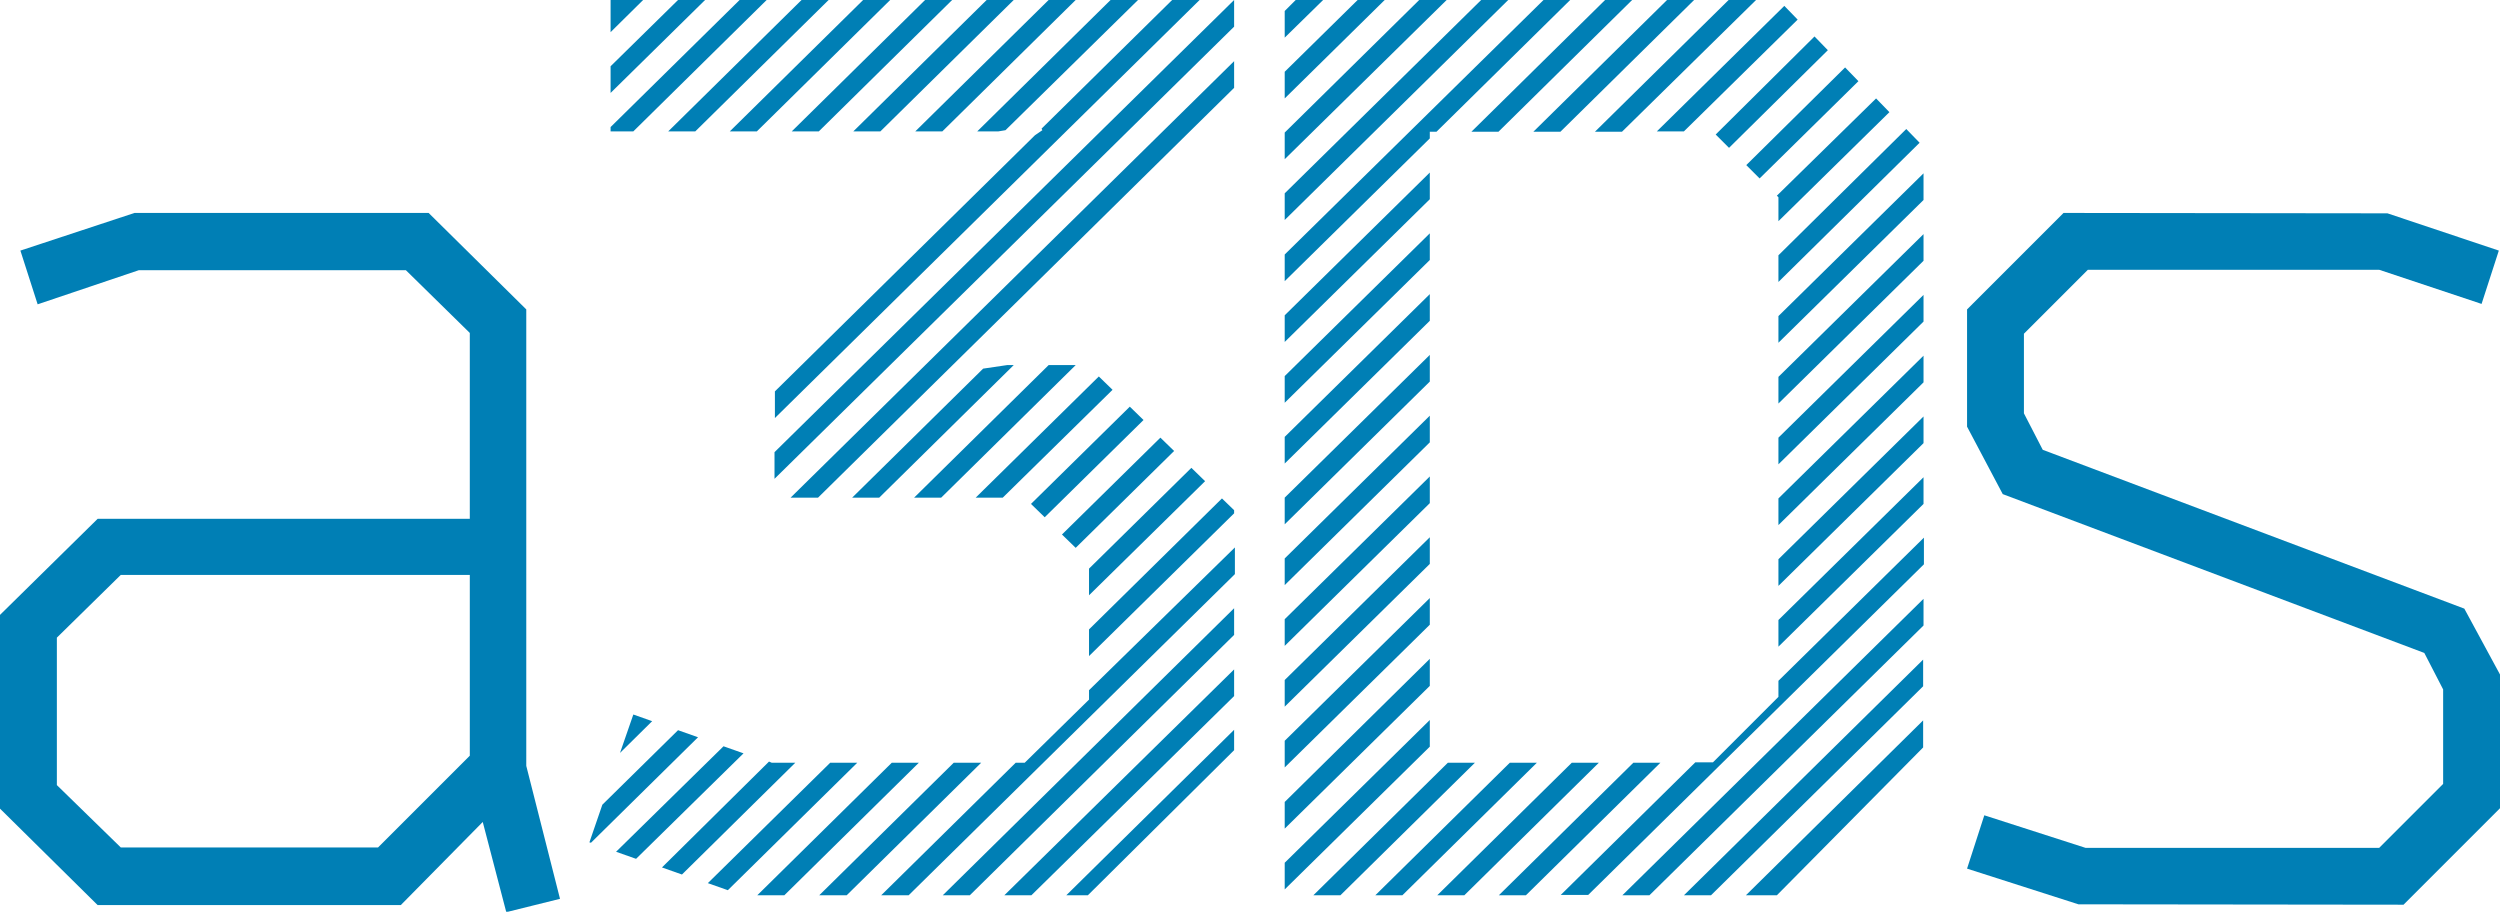 <svg xmlns="http://www.w3.org/2000/svg" xmlns:xlink="http://www.w3.org/1999/xlink" id="Blau_CMYK_Kopie" x="0px" y="0px" viewBox="0 0 637.5 232.5" style="enable-background:new 0 0 637.5 232.5;" xml:space="preserve"><style type="text/css">	.st0{fill:#007FB5;}</style><path class="st0" d="M211.7,194.5l-31.2,30.7l5.1,1.8l33-32.5H211.7z M227.4,194.5l-34.3,33.8h6.9l34.3-33.8H227.4z M369.2,194.5 l-34.3,33.8h6.9l34.3-33.8H369.2z M385,194.5l-34.3,33.8h6.9l34.3-33.8H385z M400.8,194.5l-34.3,33.8h6.9l34.3-33.8H400.8z  M416.5,194.5l-34.3,33.8h6.9l34.3-33.8H416.5z M243.2,194.5l-34.3,33.8h7l34.3-33.8H243.2z M168.8,221.2l5.1,1.8l28.9-28.5h-6 l-0.7-0.3L168.8,221.2z M157.1,217.2l5.1,1.8l27.4-26.9l-5.1-1.8L157.1,217.2z M153.6,205.2l-3.3,9.6l0.4,0.1L178,188l-5.1-1.8 L153.6,205.2z M271.9,228.3h5.5l37.3-37v-5.2L271.9,228.3z M445.2,228.3h6.9h1l37.3-37.7v-0.1v-6.8L445.2,228.3z M327.6,220v6.8 l37-36.4v-6.8L327.6,220z M158.1,192l8.2-8.1l-4.8-1.7L158.1,192z M256.1,228.3h6.9l51.7-50.8v-6.8L256.1,228.3z M429.4,228.3h6.9 l54.1-53.3v-6.8L429.4,228.3z M327.6,204.5v6.8l37-36.4V168L327.6,204.5z M240.4,228.3h6.9l67.4-66.4v-6.8L240.4,228.3z  M413.7,228.3h6.9l69.9-68.8v-6.8L413.7,228.3z M327.6,188.9v6.8l37-36.4v-6.8L327.6,188.9z M277.7,176v2.4l-16.4,16.1h-2.3 l-34.3,33.8h7l83.2-81.9v-6.8L277.7,176z M453.5,173.6v4.1l-16.7,16.7h-4.5l-34.3,33.8h7l85.6-84.3v-6.8L453.5,173.6z M327.6,173.4 v6.8l37-36.4V137L327.6,173.4z M277.7,160.5v6.8l37-36.4v-0.8l-3.1-3L277.7,160.5z M453.5,158.1v6.8l37-36.4v-6.8L453.5,158.1z  M327.6,157.9v6.8l37-36.4v-6.8L327.6,157.9z M277.7,145v6.8l29.6-29.1l-3.5-3.4L277.7,145z M270.8,136.3l3.5,3.4l25.1-24.7 l-3.5-3.4L270.8,136.3z M453.5,142.6v6.8l37-36.4v-6.8L453.5,142.6z M327.6,142.4v6.8l37-36.4V106L327.6,142.4z M262.9,128.5 l3.5,3.4l25.2-24.8l-3.5-3.4L262.9,128.5z M248.8,126.9h6.9l28-27.5l-3.5-3.4L248.8,126.9z M256.8,93.1l-6.1,0.9l-33.4,32.9h6.9 l34.3-33.8H256.8z M267.4,93.1l-34.3,33.8h6.9l34.3-33.8H267.4z M453.5,127.1v6.8l37-36.4v-6.8L453.5,127.1z M327.6,126.9v6.8 l37-36.4v-6.8L327.6,126.9z M453.5,111.6v6.8l37-36.4v-6.8L453.5,111.6z M327.6,111.4v6.8l37-36.4V75L327.6,111.4z M453.5,96.1v6.8 l37-36.4v-6.8L453.5,96.1z M327.6,95.9v6.8l37-36.4v-6.8L327.6,95.9z M453.5,80.6v6.8l37-36.4v-6.8L453.5,80.6z M327.6,80.4v6.8 l37-36.4v-6.8L327.6,80.4z M453.5,65.1v6.8l36-35.5l-3.4-3.5L453.5,65.1z M453.1,49.9l0.4,0.4v6.1l28.3-27.8l-3.4-3.5L453.1,49.9z  M445.3,42.1l3.4,3.4l25.2-24.8l-3.4-3.5L445.3,42.1z M201.6,126.9h7L314.7,22.4v-6.8L201.6,126.9z M437.5,34.3l3.4,3.4l25.2-24.9 l-3.4-3.5L437.5,34.3z M422.5,33.5h6.9l29-28.5l-3.4-3.5L422.5,33.5z M197.5,115.3v6.8L314.7,6.8V0L197.5,115.3z M393.8-0.2 l-66.2,65.1v6.8l37-36.4v-1.7h1.7l34.3-33.8H393.8z M409.5-0.2l-34.3,33.8h6.9l34.3-33.8H409.5z M425.3-0.2l-34.3,33.8h6.9 l34.3-33.8H425.3z M441-0.2l-34.3,33.8h6.9L448-0.2H441z M155.7-0.3v1.7l1.7-1.7H155.7z M157.4-0.3l-1.7,1.7v6.8l8.6-8.5H157.4z  M173.2-0.3l-17.5,17.2v6.8l24.4-24H173.2z M188.9-0.3l-33.2,32.7v1.1h5.8l34.3-33.8H188.9z M204.7-0.3l-34.3,33.8h6.9l34.3-33.8 H204.7z M220.4-0.3l-34.3,33.8h6.9l34.3-33.8H220.4z M236.2-0.3l-34.3,33.8h6.9l34.3-33.8H236.2z M251.9-0.3l-34.3,33.8h6.9 l34.3-33.8H251.9z M267.7-0.3l-34.3,33.8h6.9l34.3-33.8H267.7z M283.5-0.3l-34.3,33.8h5.4l1.8-0.3l34.1-33.5H283.5z M299.2-0.3 l-33.6,33.1l0.2,0.4l-1.9,1.3l-66.3,65.3v6.8L306.2-0.3H299.2z M330.7-0.3l-3.1,3.1v6.8l10.1-9.9H330.7z M346.5-0.3l-18.9,18.6v6.8 l25.8-25.4H346.5z M362.2-0.3l-34.6,34.1v6.8l41.6-40.9H362.2z M378-0.3l-50.4,49.6v6.8l57.3-56.4H378z"></path><path class="st0" d="M14.5,200.2v-37.6l16.3-16h89v46.1l-23.4,23.4H30.8L14.5,200.2z M34.3,54.3L5.2,63.9l4.4,13.7l25.8-8.7h68.1 l16.3,16v47.4H24.9L0,156.8v49.4l24.9,24.6h77.3l20.9-21.2l6,23l13.7-3.4l-8.6-33.9V78.9l-24.9-24.6H34.3z"></path><polygon class="st0" points="501.6,78.9 501.6,108.8 510.7,126 618.2,166.5 623,175.8 623,199.9 606.7,216.2 531.8,216.2 506,207.9  501.6,221.5 530,230.6 612.9,230.7 637.5,206.1 637.5,172 628.4,155.2 520.9,114.7 516.1,105.4 516.1,85.1 532.4,68.8 606.7,68.8  632.8,77.5 637.2,63.9 608.8,54.4 526.2,54.3 "></polygon></svg>